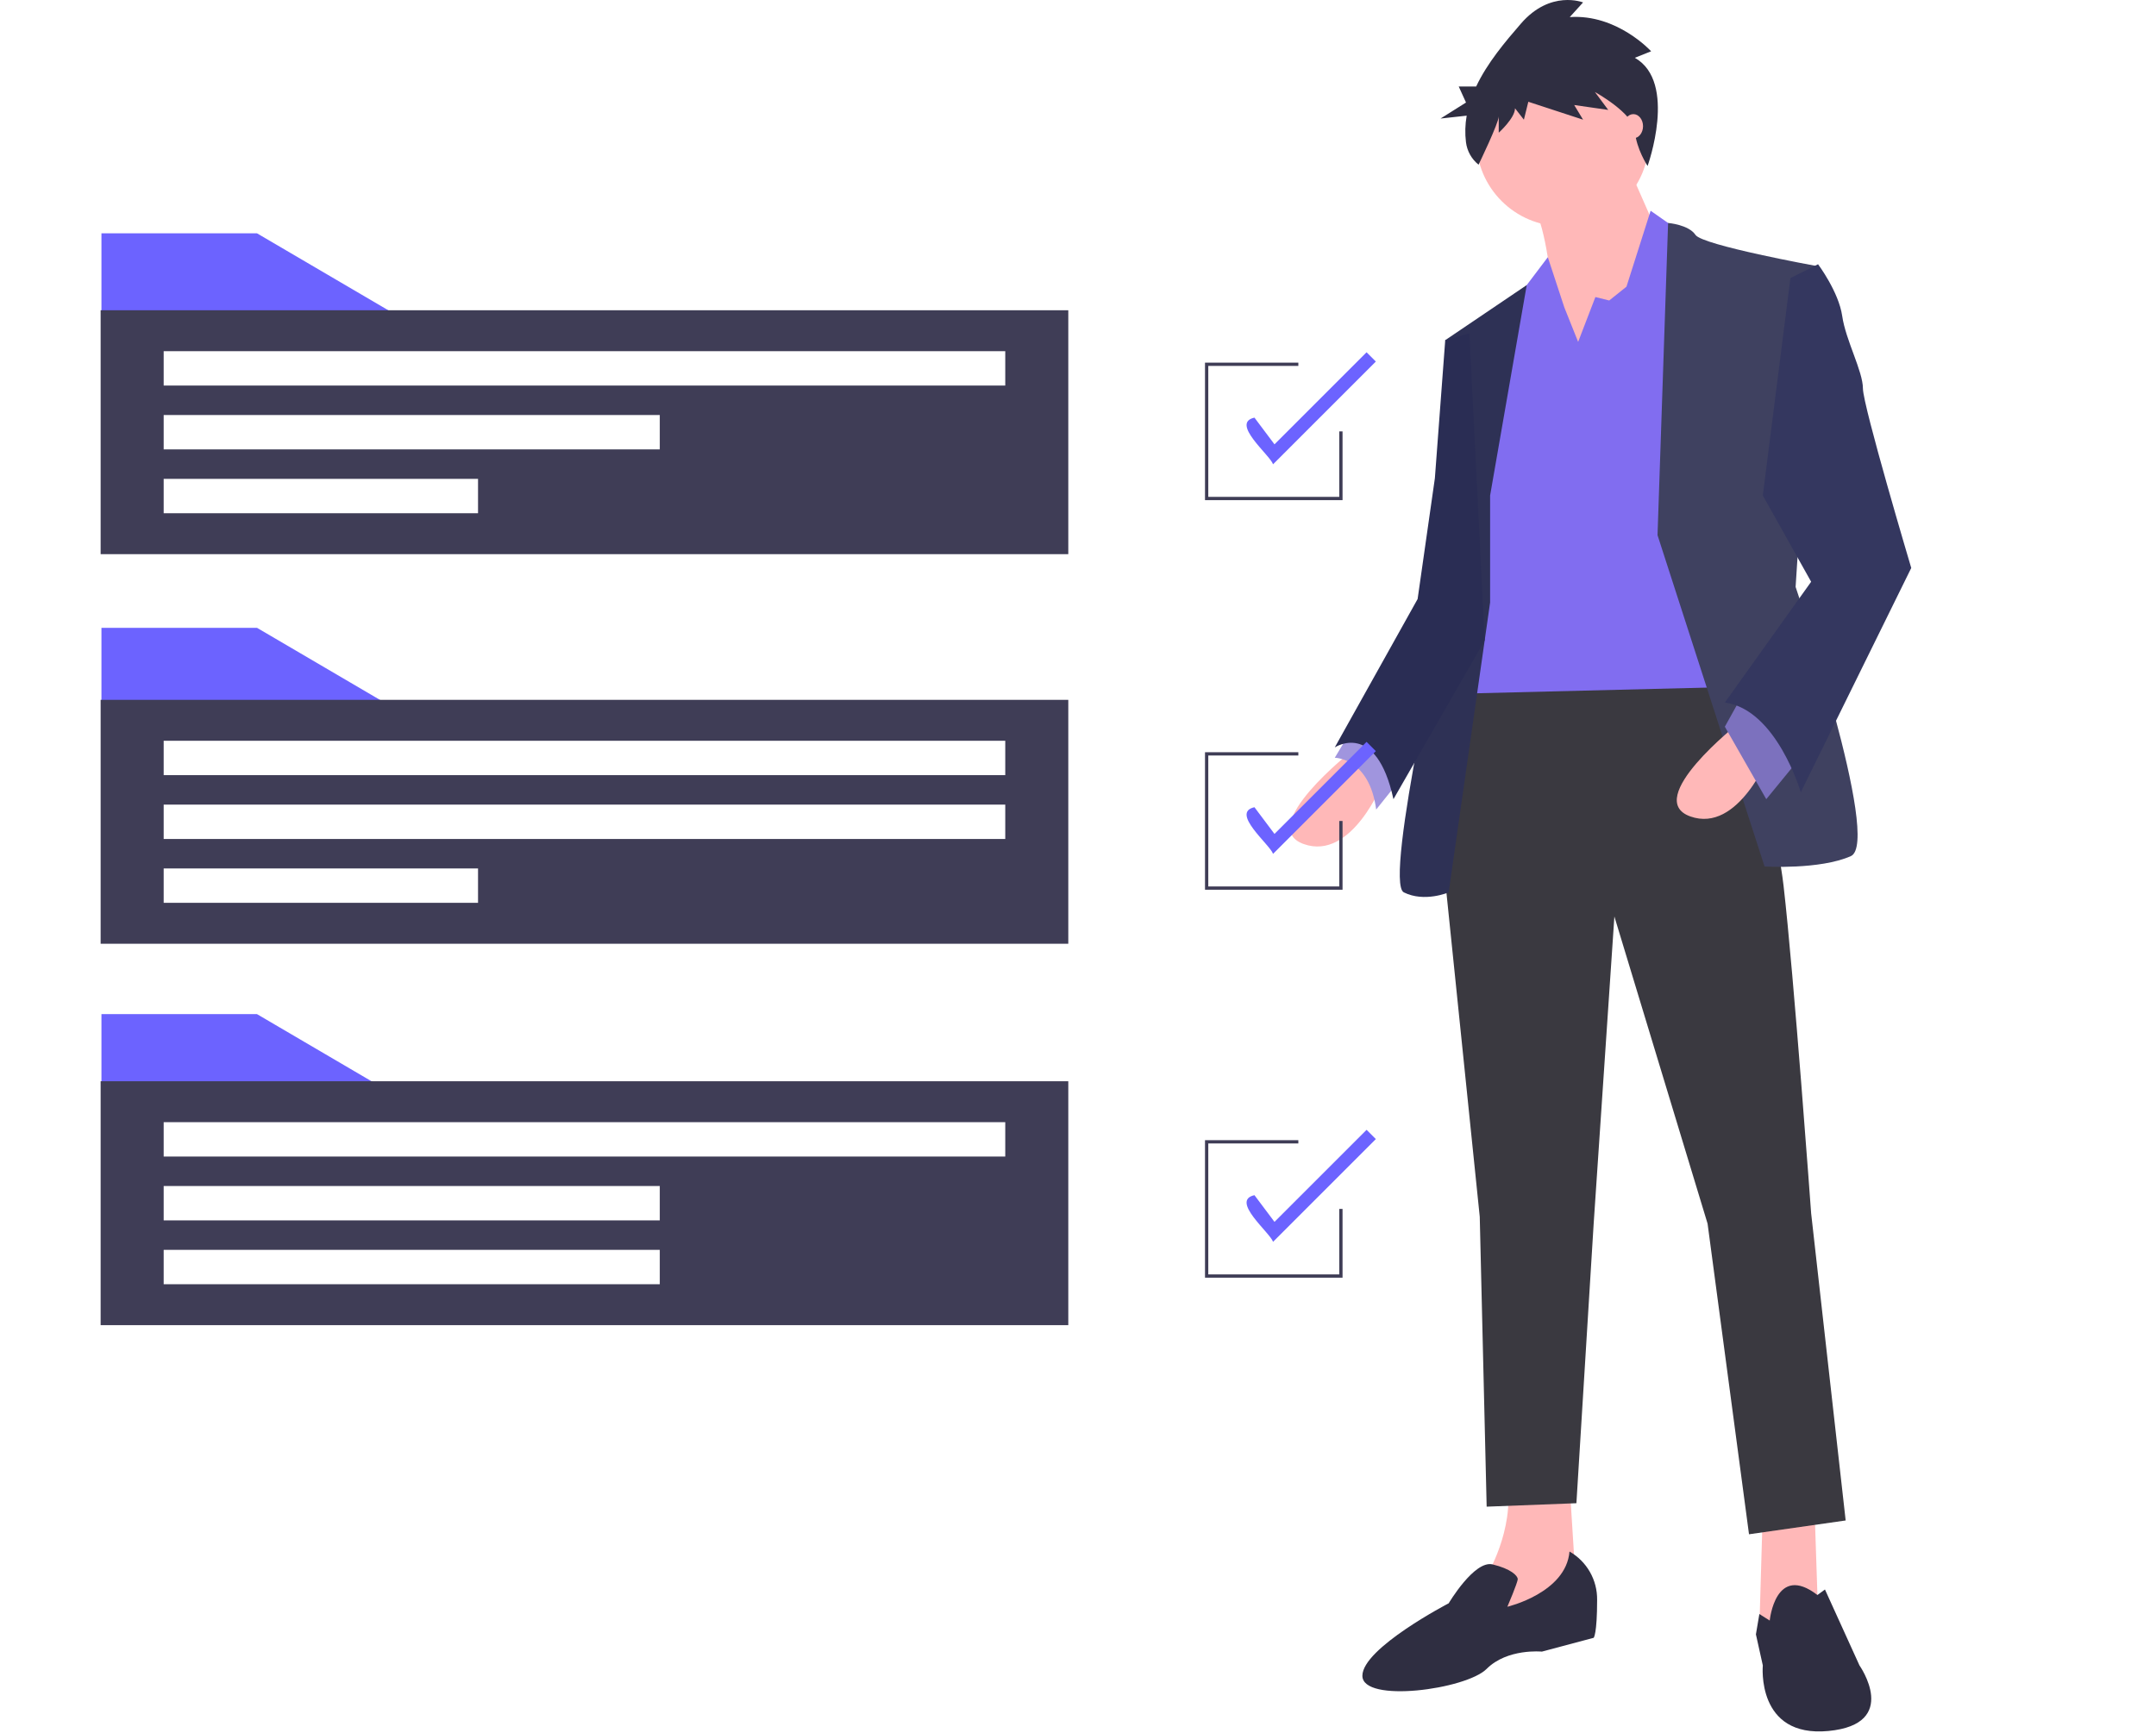 <svg width="964" height="775" viewBox="0 0 964 775" fill="none" xmlns="http://www.w3.org/2000/svg">
<g clip-path="url(#clip0)">
<path d="M604.525 335.81C604.525 335.81 561.307 369.767 582.916 377.484C604.525 385.202 618.416 349.702 618.416 349.702L604.525 335.81Z" fill="#FFB8B8"/>
<path d="M606.068 323.463L596.807 338.897C596.807 338.897 612.242 338.897 615.329 362.049L627.677 346.615L606.068 323.463Z" fill="#A095DE"/>
<path d="M811.35 675.375L812.894 721.679L794.372 732.483L786.655 727.853L788.198 675.375H811.35Z" fill="#FFB8B8"/>
<path d="M701.763 663.027L704.85 712.418L661.633 730.94L664.72 704.701C664.72 704.701 677.068 684.636 673.981 663.027H701.763Z" fill="#FFB8B8"/>
<path d="M768.133 291.05C768.133 291.05 792.828 355.876 797.459 396.006C802.089 436.136 809.807 542.636 809.807 542.636L825.241 680.005L782.024 686.179L763.502 547.266L721.829 409.897L712.568 547.266L704.85 672.288L664.72 673.831L661.633 544.179L644.655 379.028L653.916 300.311L768.133 291.05Z" fill="#3A3940"/>
<path d="M791.285 724.766C791.285 724.766 793.817 698.843 812.616 713.348L815.981 710.875L831.415 744.831C831.415 744.831 849.937 771.07 817.524 774.157C785.111 777.244 788.198 744.831 788.198 744.831L785.111 730.94L786.655 721.843L791.285 724.766Z" fill="#2F2E41"/>
<path d="M701.763 693.896C705.563 696.069 708.711 699.218 710.883 703.018C713.054 706.817 714.169 711.129 714.111 715.505C714.111 730.94 712.568 732.483 712.568 732.483L689.416 738.657C689.416 738.657 673.981 737.114 664.72 746.375C655.459 755.635 609.155 761.809 609.155 749.462C609.155 737.114 647.742 717.049 647.742 717.049C647.742 717.049 659.201 697.696 667.363 699.655C675.524 701.614 678.611 704.701 678.611 706.244C678.611 707.788 673.981 718.592 673.981 718.592C673.981 718.592 700.22 712.418 701.763 693.896Z" fill="#2F2E41"/>
<path d="M698.677 101.202C719.988 101.202 737.263 83.927 737.263 62.615C737.263 41.305 719.988 24.029 698.677 24.029C677.366 24.029 660.09 41.305 660.09 62.615C660.09 83.927 677.366 101.202 698.677 101.202Z" fill="#FFB8B8"/>
<path d="M727.231 72.648L744.209 111.235L697.905 177.604C697.905 177.604 694.818 105.061 685.557 92.713C676.296 80.365 727.231 72.648 727.231 72.648Z" fill="#FFB8B8"/>
<path d="M705.622 152.909L713.34 132.844L719.513 134.387L727.231 128.213L738.035 94.257L753.47 105.061L773.535 307.256L648.514 310.343L665.492 169.887L680.927 129.757L692.068 115.028L699.448 137.474L705.622 152.909Z" fill="#816DF0"/>
<path d="M741.122 239.343L745.845 99.724C745.845 99.724 755.013 100.431 758.1 105.061C761.187 109.692 812.122 118.952 812.122 118.952L802.861 262.495C802.861 262.495 841.448 376.713 827.557 382.886C813.665 389.06 788.97 387.517 788.97 387.517L741.122 239.343Z" fill="#3F4160"/>
<path d="M666.264 221.593L682.637 127.495L646.198 152.137L655.459 220.05L647.742 266.354C647.742 266.354 618.416 394.462 627.677 399.093C636.938 403.723 647.742 399.093 647.742 399.093L666.264 269.441V221.593Z" fill="#2E3155"/>
<path d="M657.003 149.05L646.198 152.137L641.568 213.876L633.851 267.898L596.807 334.267C596.807 334.267 615.329 321.919 623.046 357.419L663.842 286.393L657.003 149.05Z" fill="#2A2D54"/>
<path d="M777.394 323.463C777.394 323.463 734.176 357.419 755.785 365.136C777.394 372.854 791.285 337.354 791.285 337.354L777.394 323.463Z" fill="#FFB8B8"/>
<path d="M803.633 340.441L789.742 357.419L771.22 325.006L778.937 311.115L803.633 340.441Z" fill="#7C71BE"/>
<path d="M800.546 124.354L812.894 118.181C812.894 118.181 822.154 130.528 823.698 141.333C825.241 152.137 832.959 166.028 832.959 173.746C832.959 181.463 854.567 254.006 854.567 254.006L805.176 354.332C805.176 354.332 794.372 317.289 771.22 314.202L809.807 260.18L788.198 221.593L800.546 124.354Z" fill="#34375F"/>
<path d="M730.98 25.851L738.256 22.938C738.256 22.938 723.042 6.187 701.874 7.644L707.827 1.089C707.827 1.089 693.274 -4.737 680.045 10.557C673.09 18.596 665.043 28.046 660.027 38.692H652.234L655.487 45.853L644.104 53.014L655.787 51.728C655.091 55.65 654.984 59.653 655.47 63.606C655.971 67.561 657.989 71.165 661.098 73.66V73.66C661.098 73.66 670.122 54.981 670.122 52.068V59.351C670.122 59.351 677.399 52.796 677.399 48.427L681.368 53.525L683.352 45.514L707.827 53.525L703.858 46.97L719.073 49.155L713.119 41.144C713.119 41.144 730.318 50.611 730.98 58.623C731.641 66.633 736.675 74.224 736.675 74.224C736.675 74.224 750.163 36.775 730.98 25.851Z" fill="#2F2E41"/>
<path d="M730.318 61.844C732.705 61.844 734.64 59.425 734.64 56.442C734.64 53.458 732.705 51.039 730.318 51.039C727.931 51.039 725.996 53.458 725.996 56.442C725.996 59.425 727.931 61.844 730.318 61.844Z" fill="#FFB8B8"/>
<path d="M178.601 318.118H45.361V280.782H114.91L178.601 318.118Z" fill="#6C63FF"/>
<path d="M44.995 312.994V422.075H477.66V312.994H44.995ZM213.742 403.773H73.181V388.399H213.742V403.773ZM449.475 375.221H73.181V359.847H449.475V375.221ZM449.475 346.67H73.181V331.296H449.475V346.67Z" fill="#3F3D56"/>
<path d="M178.601 141.685H45.361V104.348H114.91L178.601 141.685Z" fill="#6C63FF"/>
<path d="M44.995 138.756V247.838H477.66V138.756H44.995ZM213.742 229.535H73.181V214.162H213.742V229.535ZM295.004 200.984H73.181V185.61H295.004L295.004 200.984ZM449.475 172.432H73.181V157.059H449.475V172.432Z" fill="#3F3D56"/>
<path d="M178.601 490.891H45.361V453.555H114.91L178.601 490.891Z" fill="#6C63FF"/>
<path d="M44.995 483.57V592.652H477.66V483.57H44.995ZM295.004 574.35H73.181V558.976H295.004V574.35ZM295.004 545.798H73.181V530.424H295.004V545.798ZM449.475 517.247H73.181V501.873H449.475V517.247Z" fill="#3F3D56"/>
<path d="M600.285 223.679H538.789V162.183H580.519V163.647H540.254V222.215H598.821V192.931H600.285V223.679Z" fill="#3F3D56"/>
<path d="M569.22 207.639C567.799 203.442 549.978 189.179 560.899 186.781L569.854 198.722L611.026 157.55L615.167 161.691L569.22 207.639Z" fill="#6C63FF"/>
<path d="M600.285 397.916H538.789V336.42H580.519V337.885H540.254V396.452H598.821V367.168H600.285V397.916Z" fill="#3F3D56"/>
<path d="M569.22 381.876C567.799 377.68 549.978 363.416 560.899 361.018L569.854 372.959L611.026 331.788L615.167 335.929L569.22 381.876Z" fill="#6C63FF"/>
<path d="M600.285 571.421H538.789V509.926H580.519V511.39H540.254V569.957H598.821V540.673H600.285V571.421Z" fill="#3F3D56"/>
<path d="M569.22 555.381C567.799 551.185 549.978 536.921 560.899 534.524L569.854 546.464L611.026 505.293L615.167 509.434L569.22 555.381Z" fill="#6C63FF"/>
</g>
<defs>
<clipPath id="clip0">
<rect width="963.51" height="774.364" fill="white"/>
</clipPath>
</defs>
</svg>
